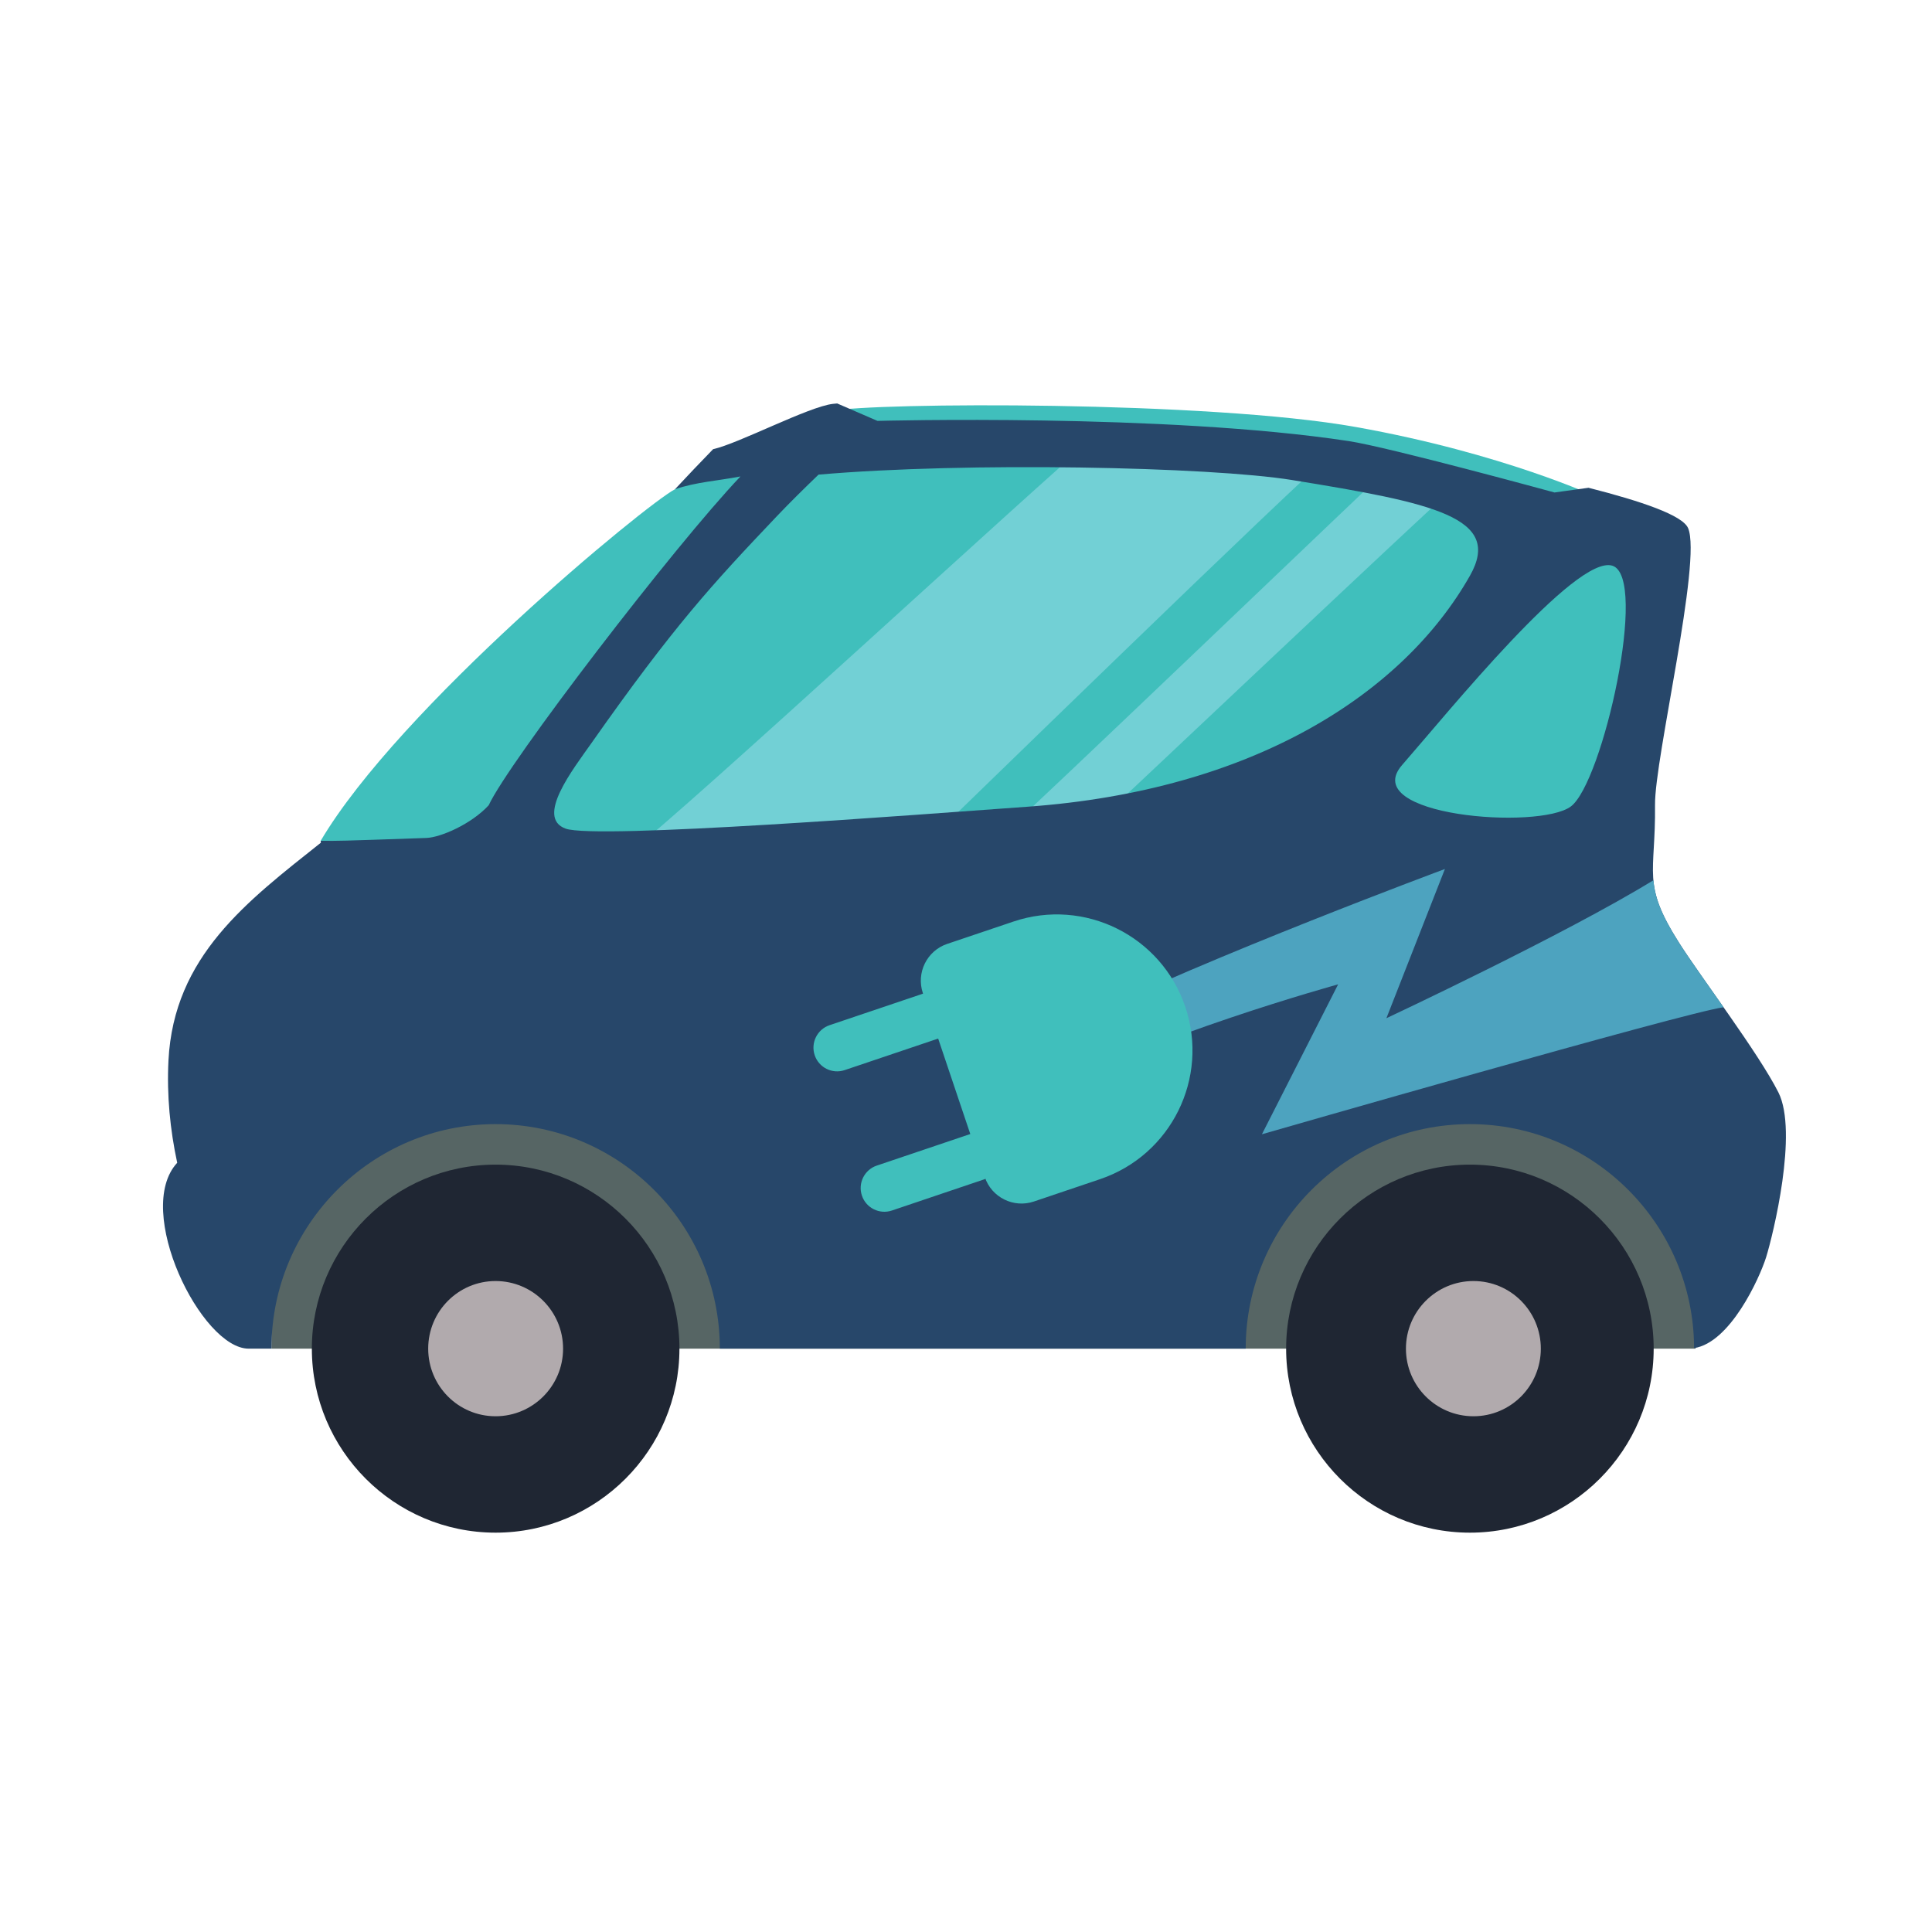 <svg xmlns="http://www.w3.org/2000/svg" xmlns:xlink="http://www.w3.org/1999/xlink" width="500" zoomAndPan="magnify" viewBox="0 0 375 375" height="500" preserveAspectRatio="xMidYMid meet" version="1.0"><defs><clipPath id="c811068d23"><path d="M 60 226 L 132 226 L 132 297.531 L 60 297.531 Z M 60 226 " clip-rule="nonzero"/></clipPath><clipPath id="4be82bb4d3"><path d="M 249 226 L 321 226 L 321 297.531 L 249 297.531 Z M 249 226 " clip-rule="nonzero"/></clipPath></defs><rect x="-37.5" width="450" fill="#ffffff" y="-37.5" height="450" fill-opacity="1"/><rect x="-37.5" width="450" fill="#ffffff" y="-37.5" height="450" fill-opacity="1"/><rect x="-37.5" width="450" fill="#ffffff" y="-37.5" height="450" fill-opacity="1"/><path fill="#566564" d="M 329.125 208.035 L 52.688 208.035 L 52.688 261.773 L 329.125 261.773 L 329.125 208.035 " fill-opacity="1" fill-rule="nonzero"/><path fill="#40bfbc" d="M 150.074 90.918 C 144.074 92.078 136.688 92 131.012 94.961 C 125.352 97.922 77.504 137.344 62.246 163.199 C 68.203 163.199 65.105 166.359 85.715 165.656 C 88.641 165.555 94.969 162.801 98.469 158.961 C 102.527 150.195 136.516 105.18 150.074 90.918 " fill-opacity="1" fill-rule="nonzero"/><path fill="#40bfbc" d="M 161.207 79.785 C 169.703 78.086 234.59 77.773 263.172 82.883 C 291.754 87.984 309.98 96.496 309.98 96.496 L 302.102 101.914 L 161.207 84.117 L 161.207 79.785 " fill-opacity="1" fill-rule="nonzero"/><path fill="#40bfbc" d="M 225.809 83.504 C 214.41 85.32 185.824 86.672 155.613 89.309 C 152.715 92.082 149.859 94.898 147.102 97.809 C 133.914 111.668 120.953 126.809 112.285 143.992 C 109.375 149.746 106.582 155.621 103.973 161.574 C 136.621 169.215 177.113 163.129 198.828 161.574 C 245.035 158.273 274.953 133.984 288.59 109.949 C 295.34 98.051 252.766 79.207 225.809 83.504 " fill-opacity="1" fill-rule="nonzero"/><path fill="#72d0d5" d="M 141.961 165.344 C 135.727 165.344 129.426 165.117 123.219 164.566 C 130.793 159.242 204.082 91.617 211.105 86.023 C 211.355 86.027 211.629 86.027 211.922 86.027 C 214.43 86.027 218.527 85.926 223.328 85.824 C 228.129 85.719 233.625 85.617 238.926 85.617 C 247.84 85.617 256.195 85.91 259.734 86.984 C 251.582 93.66 182.383 161.176 180.164 163.238 C 168.777 164.281 155.523 165.344 141.961 165.344 " fill-opacity="1" fill-rule="nonzero"/><path fill="#e5f7fd" d="M 194.672 161.906 C 196.062 161.785 197.391 161.68 198.66 161.586 C 197.395 161.68 196.062 161.789 194.672 161.906 " fill-opacity="1" fill-rule="nonzero"/><path fill="#72d0d5" d="M 274.094 92.629 C 272.719 91.938 271.277 91.27 269.777 90.629 C 269.777 90.629 269.781 90.629 269.781 90.625 C 271.277 91.27 272.719 91.938 274.094 92.629 " fill-opacity="1" fill-rule="nonzero"/><path fill="#72d0d5" d="M 194.672 161.906 C 199.461 157.84 268.762 91.426 269.777 90.629 C 271.277 91.27 272.719 91.938 274.094 92.629 C 276.426 93.793 278.566 95.023 280.457 96.281 C 278.176 98.051 216.141 156.672 212.645 159.887 C 208.211 160.656 203.617 161.234 198.828 161.574 C 198.77 161.578 198.719 161.582 198.66 161.586 C 197.391 161.68 196.062 161.785 194.672 161.906 " fill-opacity="1" fill-rule="nonzero"/><path fill="#27476a" d="M 285.312 111.75 C 272.352 134.605 243.297 153.445 199.363 156.59 C 178.719 158.066 115.699 162.977 109.785 160.836 C 103.875 158.695 111.258 149.27 114.789 144.25 C 130.781 121.496 138.258 113.387 150.785 100.199 C 153.41 97.441 156.129 94.766 158.879 92.125 C 187.613 89.617 234.875 90.602 250.785 93.172 C 278.348 97.637 291.73 100.441 285.312 111.75 Z M 345.191 212.039 C 341.293 204.32 330.02 189.508 325.91 183.004 C 318.578 171.461 321.391 169.754 321.238 156.246 C 321.137 147.25 330.371 108.836 327.66 102.512 C 326.59 100 318.574 97.285 308.332 94.676 L 301.723 95.59 C 301.723 95.59 269.617 86.805 261.777 85.613 C 226.129 80.191 170.32 81.695 170.32 81.695 L 162.5 78.312 C 162.207 78.336 161.93 78.363 161.672 78.391 C 156.957 78.918 143.363 86.098 138.414 87.184 C 135.938 89.723 133.484 92.32 131.012 94.961 C 135.172 93.543 139.23 93.348 143.723 92.477 C 130.832 106.035 98.715 147.953 94.859 156.293 C 91.523 159.941 85.52 162.562 82.73 162.648 C 64.789 163.27 66.219 163.215 62.246 163.199 C 62.254 163.328 62.27 163.441 62.281 163.566 C 47.992 174.926 33.738 185.566 32.699 205.832 C 32.359 212.613 33.008 219.219 34.395 225.695 C 25.844 234.941 39.105 261.773 48.266 261.773 L 52.688 261.773 C 52.688 237.73 72.215 218.191 96.191 218.191 C 120.188 218.191 139.719 237.73 139.719 261.773 L 241.789 261.773 C 241.789 237.73 261.316 218.191 285.312 218.191 C 309.262 218.191 328.766 237.684 328.82 261.668 C 335.801 260.621 341.477 248.219 342.797 244.047 C 344.156 239.676 349.051 219.727 345.191 212.039 " fill-opacity="1" fill-rule="nonzero"/><path fill="#4da3bf" d="M 244.938 220.16 C 244.938 220.16 327.305 196.441 334.543 195.508 C 331.098 190.59 327.773 185.945 325.91 183.004 C 322.414 177.496 321.23 174.23 320.93 170.852 C 303.922 181.312 269.098 197.637 269.098 197.637 L 280.457 168.672 C 280.457 168.672 234.398 185.785 209.445 198.113 C 207.652 202.887 205.41 207.477 203.648 212.246 C 222.816 201.246 259.734 191.059 259.734 191.059 L 244.938 220.16 " fill-opacity="1" fill-rule="nonzero"/><g clip-path="url(#c811068d23)"><path fill="#1f2633" d="M 96.191 226.055 C 76.527 226.055 60.531 242.074 60.531 261.773 C 60.531 281.469 76.527 297.488 96.191 297.488 C 115.859 297.488 131.879 281.469 131.879 261.773 C 131.879 242.074 115.859 226.055 96.191 226.055 " fill-opacity="1" fill-rule="nonzero"/></g><g clip-path="url(#4be82bb4d3)"><path fill="#1f2633" d="M 285.312 226.055 C 265.648 226.055 249.637 242.074 249.637 261.773 C 249.637 281.469 265.648 297.488 285.312 297.488 C 304.977 297.488 320.977 281.469 320.977 261.773 C 320.977 242.074 304.977 226.055 285.312 226.055 " fill-opacity="1" fill-rule="nonzero"/></g><path fill="#40bfbc" d="M 272.156 148.48 C 281.035 138.328 305.836 107.629 312.941 109.797 C 320.047 111.965 311.086 151.887 304.91 156.527 C 298.734 161.168 263.512 158.383 272.156 148.48 " fill-opacity="1" fill-rule="nonzero"/><path fill="#40bfbc" d="M 179.125 192.754 L 179.168 192.863 L 161.016 198.988 C 158.613 199.805 157.324 202.41 158.133 204.82 C 158.945 207.227 161.547 208.52 163.949 207.707 L 182.098 201.586 L 188.332 220.113 L 170.188 226.238 C 167.777 227.047 166.488 229.66 167.297 232.066 C 168.105 234.477 170.711 235.77 173.117 234.961 L 191.266 228.832 L 191.148 228.48 C 192.473 232.418 196.738 234.539 200.672 233.215 L 213.523 228.875 C 227.312 224.219 234.723 209.258 230.074 195.449 C 225.43 181.645 210.488 174.223 196.703 178.875 L 183.848 183.211 C 179.914 184.539 177.801 188.812 179.125 192.754 " fill-opacity="1" fill-rule="nonzero"/><path fill="#b1aaad" d="M 96.191 274.895 C 88.965 274.895 83.113 269.02 83.113 261.773 C 83.113 254.527 88.965 248.648 96.191 248.648 C 103.418 248.648 109.293 254.527 109.293 261.773 C 109.293 269.02 103.418 274.895 96.191 274.895 " fill-opacity="1" fill-rule="nonzero"/><path fill="#b1aaad" d="M 285.996 274.895 C 278.762 274.895 272.891 269.02 272.891 261.773 C 272.891 254.527 278.762 248.648 285.996 248.648 C 293.223 248.648 299.074 254.527 299.074 261.773 C 299.074 269.02 293.223 274.895 285.996 274.895 " fill-opacity="1" fill-rule="nonzero"/></svg>